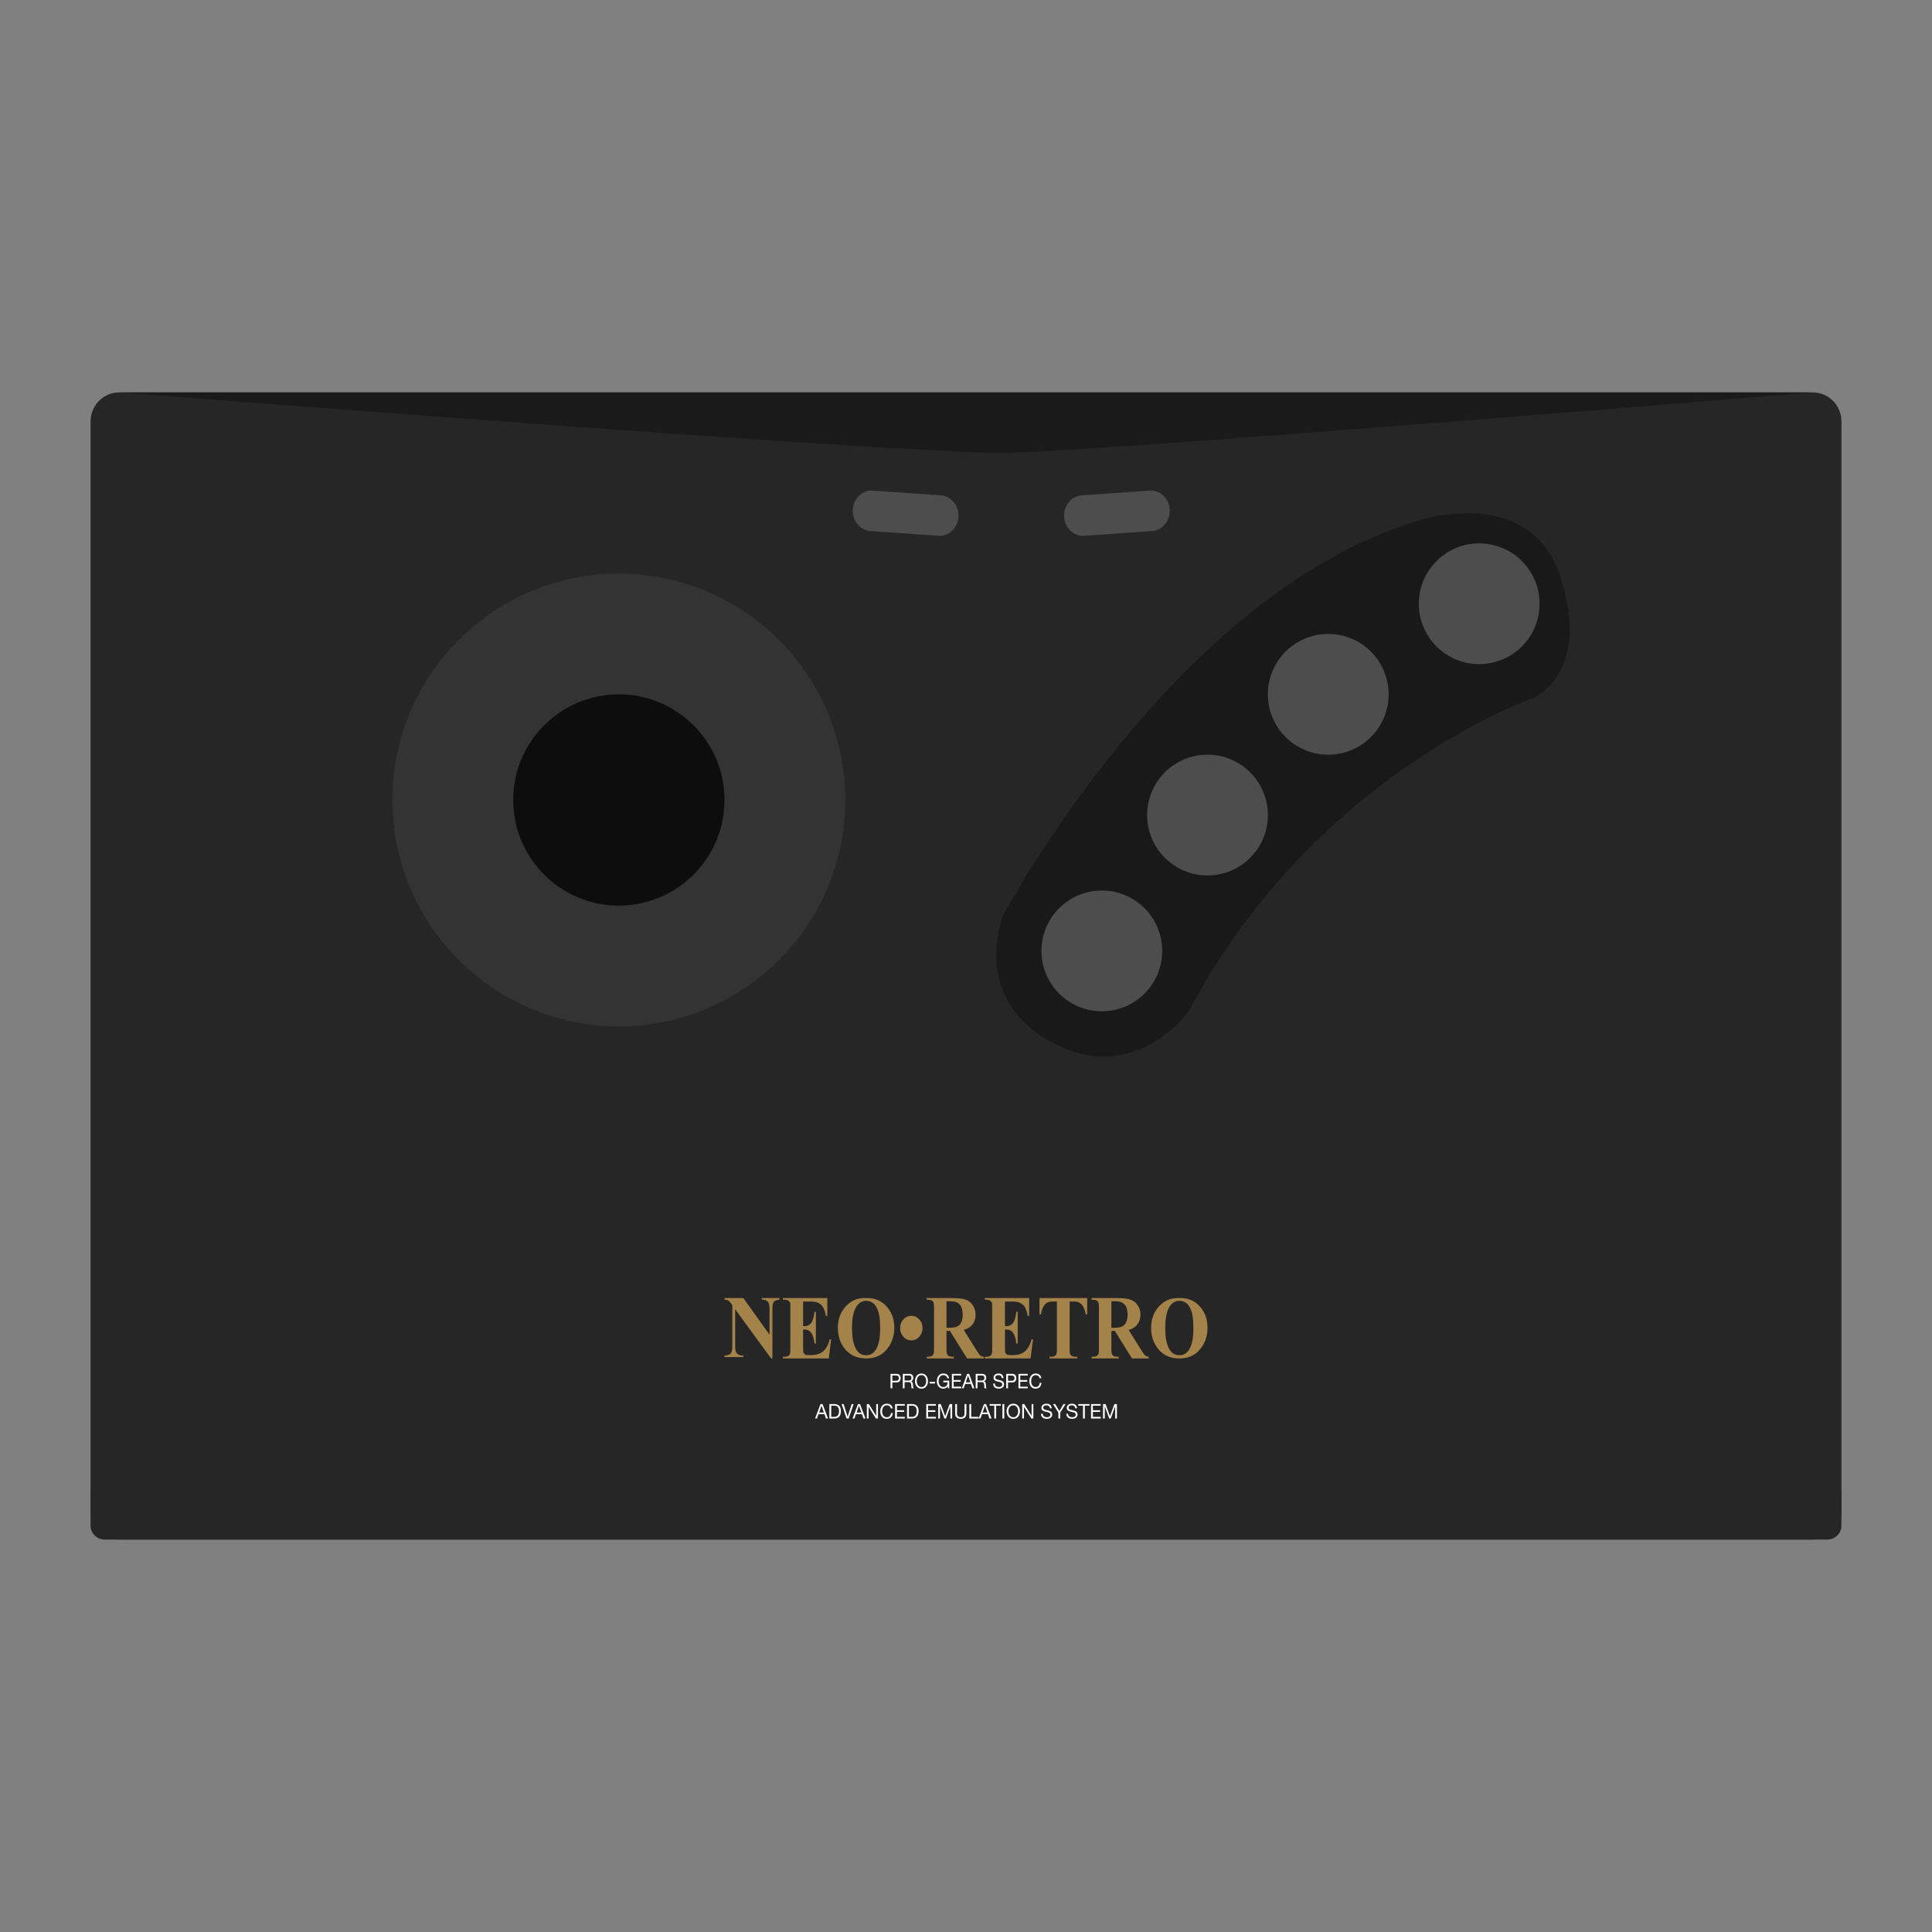 <svg xmlns="http://www.w3.org/2000/svg" xml:space="preserve" width="256" height="256" viewBox="0 0 341.333 341.333"><rect x="0" y="0" width="341.333" height="341.333" fill="#808080" stroke="none"/><path d="M320.299 272H21.035c-2.78 0-5.035-2.299-5.035-5.133v-192.4c0-2.835 2.255-5.134 5.035-5.134h299.264c2.78 0 5.034 2.299 5.034 5.134v192.4c0 2.834-2.254 5.133-5.034 5.133" style="fill:#262626;fill-opacity:1;fill-rule:nonzero;stroke:none;stroke-width:1.333"/><path d="M177.216 161.745s30.188-56.946 73.379-69.754c0 0 19.716-6.7 25.133 10.049 5.417 16.75-4.615 21.187-4.615 21.187s-38.722 13.296-60.993 55.268c0 0-9.43 13.596-24.176 5.714-14.747-7.882-8.728-22.464-8.728-22.464" style="fill:#191919;fill-opacity:1;fill-rule:nonzero;stroke:none;stroke-width:1.333"/><path d="M149.333 141.333c0 22.092-17.908 40-40 40s-40-17.908-40-40 17.908-40 40-40 40 17.908 40 40" style="fill:#333;fill-opacity:1;fill-rule:nonzero;stroke:none;stroke-width:1.333"/><path d="M127.167 141.435c0 9.676-7.844 17.522-17.522 17.522-9.676 0-17.52-7.846-17.52-17.522s7.844-17.52 17.52-17.52c9.678 0 17.522 7.844 17.522 17.52" style="fill:#0d0d0d;fill-opacity:1;fill-rule:nonzero;stroke:none;stroke-width:1.333"/><path d="M109.333 125.333c-8.822 0-16 7.178-16 16 0 8.823 7.178 16 16 16 8.823 0 16-7.177 16-16 0-8.822-7.177-16-16-16m0 34.667c-10.293 0-18.666-8.373-18.666-18.667 0-10.293 8.373-18.666 18.666-18.666S128 131.04 128 141.333 119.627 160 109.333 160" style="fill:#0d0d0d;fill-opacity:1;fill-rule:nonzero;stroke:none;stroke-width:1.333"/><path d="M205.333 168c0 5.89-4.776 10.667-10.666 10.667S184 173.89 184 168s4.776-10.667 10.667-10.667c5.89 0 10.666 4.776 10.666 10.667M224 144c0 5.89-4.776 10.667-10.667 10.667-5.89 0-10.666-4.776-10.666-10.667 0-5.89 4.776-10.667 10.666-10.667S224 138.11 224 144m21.333-21.333c0 5.89-4.776 10.666-10.666 10.666S224 128.557 224 122.667 228.776 112 234.667 112c5.89 0 10.666 4.776 10.666 10.667m26.667-16c0 5.89-4.776 10.666-10.667 10.666-5.89 0-10.666-4.776-10.666-10.666S255.443 96 261.333 96 272 100.776 272 106.667" style="fill:#4d4d4d;fill-opacity:1;fill-rule:nonzero;stroke:none;stroke-width:1.333"/><path d="M166.127 96q-.149 0-.299-.01l-12.244-.86c-1.208-.083-2.315-.673-3.117-1.66a5.12 5.12 0 0 1-1.124-3.55c.078-1.303.625-2.497 1.54-3.364.914-.865 2.084-1.296 3.289-1.212l12.244.857c1.208.084 2.313.675 3.117 1.662a5.12 5.12 0 0 1 1.124 3.55c-.078 1.303-.625 2.496-1.54 3.364-.838.795-1.892 1.223-2.99 1.223" style="fill:#262626;fill-opacity:1;fill-rule:nonzero;stroke:none;stroke-width:1.333"/><path d="M153.99 86.667c-.805 0-1.574.313-2.189.894a3.66 3.66 0 0 0-1.128 2.455 3.73 3.73 0 0 0 .824 2.592c.588.721 1.398 1.152 2.28 1.213l12.015.84a3.2 3.2 0 0 0 2.407-.885 3.67 3.67 0 0 0 1.128-2.456 3.73 3.73 0 0 0-.824-2.592c-.588-.721-1.399-1.15-2.28-1.213l-12.015-.84a4 4 0 0 0-.219-.008" style="fill:#4d4d4d;fill-opacity:1;fill-rule:nonzero;stroke:none;stroke-width:1.333"/><path d="M191.207 96c-2.372 0-4.375-1.995-4.531-4.587-.161-2.698 1.741-5.036 4.24-5.21l12.244-.858c2.541-.188 4.668 1.876 4.83 4.576.163 2.698-1.74 5.036-4.24 5.211l-12.243.857q-.153.01-.3.011" style="fill:#262626;fill-opacity:1;fill-rule:nonzero;stroke:none;stroke-width:1.333"/><path d="M203.342 86.667q-.107.001-.218.008l-12.012.84c-1.83.126-3.222 1.832-3.105 3.802.121 1.968 1.684 3.491 3.535 3.339l12.012-.839c1.829-.128 3.224-1.833 3.106-3.804-.116-1.889-1.582-3.346-3.318-3.346" style="fill:#4d4d4d;fill-opacity:1;fill-rule:nonzero;stroke:none;stroke-width:1.333"/><path d="M21.333 69.333s138.695 10.928 156.359 10.662C195.355 79.728 320 69.333 320 69.333z" style="fill:#1a1a1a;fill-opacity:1;fill-rule:nonzero;stroke:none;stroke-width:1.333"/><path d="M322.816 272H18.517c-1.384 0-2.517-1.092-2.517-2.427v-5.813c0-1.335 1.133-2.427 2.517-2.427h304.299c1.384 0 2.517 1.092 2.517 2.427v5.813c0 1.335-1.133 2.427-2.517 2.427" style="fill:#262626;fill-opacity:1;fill-rule:nonzero;stroke:none;stroke-width:1.333"/><path d="m131.327 229.333 4.628 6.468v-4.484q0-.937-.242-1.269-.332-.445-1.114-.43v-.285h3.099v.284q-.594.087-.799.22-.204.135-.318.439-.114.303-.114 1.041V240h-.236l-6.342-8.683v6.63q0 .9.369 1.214.37.316.848.316h.221v.284h-3.326v-.284q.775-.007 1.078-.354.304-.346.304-1.176v-7.36l-.2-.276q-.297-.417-.526-.547-.228-.13-.656-.147v-.284zm10.563.614v4.343h.187q.893-.001 1.293-.638.402-.638.512-1.88h.263v5.586h-.263q-.082-.914-.35-1.495-.265-.583-.618-.783-.354-.201-1.024-.201v3.005q0 .881.066 1.078a.64.64 0 0 0 .245.322q.181.126.581.126h.562q1.314 0 2.105-.692.792-.692 1.139-2.108h.256l-.423 3.39h-8.107v-.29h.31q.41 0 .658-.166.18-.11.278-.378.076-.189.076-.991v-7.016q0-.725-.035-.89a.77.77 0 0 0-.256-.425q-.264-.22-.72-.22h-.31v-.29h7.85v3.154h-.263q-.2-1.158-.564-1.66-.362-.504-1.026-.74-.389-.141-1.454-.141zm11.144-.123q-1.286 0-1.957 1.441-.547 1.182-.547 3.396 0 2.633.844 3.89.587.88 1.647.88.711 0 1.19-.38.607-.484.947-1.55.339-1.065.339-2.779 0-2.04-.345-3.052-.347-1.012-.883-1.429a1.95 1.95 0 0 0-1.235-.417m-.082-.486q2.24-.09 3.64 1.434 1.403 1.524 1.402 3.814 0 1.956-1.045 3.443-1.382 1.97-3.908 1.97-2.532 0-3.915-1.88-1.094-1.486-1.093-3.526 0-2.29 1.421-3.817t3.498-1.438m8.058 3.132q.825 0 1.397.633.575.633.575 1.536 0 .894-.579 1.531-.576.637-1.393.637-.824 0-1.401-.637a2.2 2.2 0 0 1-.578-1.53q0-.904.575-1.537.574-.633 1.404-.633m6.211-2.562v4.672h.395q.96 0 1.439-.2.478-.2.752-.724.272-.523.272-1.364 0-1.22-.502-1.802-.5-.582-1.616-.582zm0 5.23v2.99q0 .865.095 1.089.093.225.327.359.236.133.878.133v.29h-4.8v-.29q.65 0 .883-.137a.76.76 0 0 0 .325-.36q.093-.219.092-1.084v-6.923q.001-.864-.092-1.09a.74.74 0 0 0-.329-.357q-.236-.133-.879-.133v-.292h4.358q1.702 0 2.49.268t1.287.987q.499.72.499 1.688 0 1.179-.748 1.95-.477.489-1.335.732l2.255 3.61q.443.701.63.873.282.244.656.268v.29h-2.953l-3.023-4.86zm10.329-5.191v4.343h.186q.893-.001 1.293-.638.402-.638.512-1.88h.263v5.586h-.263q-.082-.914-.35-1.495-.265-.583-.618-.783-.354-.201-1.024-.201v3.005q0 .881.065 1.078a.64.64 0 0 0 .246.322q.18.126.581.126h.561q1.314 0 2.106-.692t1.139-2.108h.255l-.422 3.39h-8.107v-.29h.31q.41 0 .658-.166.18-.11.277-.378.076-.189.076-.991v-7.016q0-.725-.034-.89a.77.77 0 0 0-.256-.425q-.264-.22-.72-.22h-.31v-.29h7.85v3.154h-.263q-.2-1.158-.564-1.66-.362-.504-1.027-.74-.387-.141-1.453-.141zm14.526-.614v2.887h-.25q-.22-.998-.49-1.436a2 2 0 0 0-.74-.696q-.264-.14-.92-.141h-.699v8.228q0 .818.079 1.022a.8.8 0 0 0 .312.359q.232.152.633.153h.311V240H185.4v-.29h.312q.407-.001.657-.166.18-.11.284-.377.076-.19.076-.992v-8.228h-.678q-.948 0-1.376.456-.602.637-.762 1.817h-.262v-2.887zm4.274.575v4.672h.396q.96 0 1.438-.2.477-.2.75-.724.273-.523.274-1.364 0-1.22-.501-1.802-.502-.582-1.616-.582zm0 5.23v2.99q0 .865.094 1.089a.74.74 0 0 0 .328.359q.236.133.879.133v.29h-4.8v-.29q.65 0 .881-.137a.76.76 0 0 0 .326-.36q.093-.219.093-1.084v-6.923q0-.864-.093-1.09a.74.74 0 0 0-.328-.357q-.237-.133-.88-.133v-.292h4.358q1.703 0 2.49.268.79.268 1.288.987.498.72.498 1.688 0 1.179-.748 1.95-.476.489-1.334.732l2.254 3.61q.444.701.63.873.283.244.657.268v.29h-2.953l-3.023-4.86zm12.023-5.314q-1.286 0-1.957 1.441-.547 1.182-.547 3.396 0 2.633.844 3.89.587.88 1.647.88.711 0 1.19-.38.607-.484.947-1.55.34-1.065.34-2.779-.001-2.04-.346-3.052-.346-1.012-.883-1.429a1.95 1.95 0 0 0-1.235-.417m-.082-.486q2.24-.09 3.641 1.434 1.402 1.524 1.401 3.814 0 1.956-1.045 3.443-1.382 1.97-3.908 1.97-2.532 0-3.915-1.88-1.093-1.486-1.093-3.526 0-2.29 1.421-3.817t3.498-1.438" style="fill:#a3834a;fill-opacity:1;fill-rule:nonzero;stroke:none;stroke-width:1.333"/><path d="M158.273 243.948q.27.004.396-.117.126-.123.125-.35.001-.23-.125-.349-.125-.12-.396-.12h-.621v.936zm.107-1.221q.362 0 .546.199.187.198.187.554 0 .358-.187.558-.184.2-.546.196h-.728v1.042h-.319v-2.55zm2.31 1.157a.39.39 0 0 0 .296-.21.5.5 0 0 0 .046-.226.48.48 0 0 0-.1-.314q-.102-.12-.325-.12h-.79v.888h.663q.111 0 .21-.018m-.066-1.156q.341-.001.534.178.192.18.192.488 0 .232-.1.408a.5.5 0 0 1-.315.24v.006q.104.022.17.072a.4.4 0 0 1 .102.119.5.5 0 0 1 .057.156q.019.085.03.178l.008.19q.004.095.018.19.012.091.037.175a.5.5 0 0 0 .076.148h-.355a.2.2 0 0 1-.045-.107 1 1 0 0 1-.015-.152l-.007-.18a2 2 0 0 0-.053-.365.4.4 0 0 0-.064-.147.3.3 0 0 0-.113-.1.4.4 0 0 0-.188-.037h-.776v1.088h-.318v-2.548zm1.398 1.654q.046.187.147.337t.257.242q.157.09.375.09t.374-.09a.8.8 0 0 0 .258-.242q.101-.15.148-.337a1.6 1.6 0 0 0 0-.76 1 1 0 0 0-.148-.337.73.73 0 0 0-.632-.332.73.73 0 0 0-.632.332q-.1.15-.147.337a1.5 1.5 0 0 0 0 .76m-.292-.881q.07-.242.215-.427a1.1 1.1 0 0 1 .358-.297q.214-.11.498-.11t.498.11q.215.111.358.297.144.185.216.427.072.241.072.5 0 .26-.072.502t-.216.427a1.04 1.04 0 0 1-.358.295 1.1 1.1 0 0 1-.498.109q-.284 0-.498-.11a1.1 1.1 0 0 1-.358-.294 1.3 1.3 0 0 1-.215-.427 1.8 1.8 0 0 1-.072-.501q0-.26.072-.501m3.475.926h-.966v-.286h.966zm1.867.819a1.1 1.1 0 0 1-.419.088 1.07 1.07 0 0 1-.836-.39 1.3 1.3 0 0 1-.224-.41 1.5 1.5 0 0 1-.076-.483q0-.277.072-.53a1.3 1.3 0 0 1 .213-.44q.143-.19.355-.302t.496-.112q.195 0 .367.048a.9.9 0 0 1 .308.15q.135.105.226.264.093.159.126.384h-.318a.7.7 0 0 0-.086-.252.6.6 0 0 0-.37-.275 1 1 0 0 0-.253-.033.7.7 0 0 0-.372.092.8.8 0 0 0-.255.245 1.1 1.1 0 0 0-.145.347q-.046.192-.047.397 0 .2.054.384t.157.324q.105.142.256.225a.7.7 0 0 0 .352.084.8.8 0 0 0 .332-.064.7.7 0 0 0 .243-.177.8.8 0 0 0 .148-.264 1 1 0 0 0 .044-.327h-.763v-.285h1.047v1.343h-.2l-.084-.318a.8.8 0 0 1-.348.287m2.748-2.519v.286h-1.33v.81h1.24v.286h-1.24v.881h1.341v.287h-1.66v-2.55zm1.616 1.496-.397-1.19h-.007l-.406 1.19zm-.221-1.496.933 2.55h-.35l-.262-.769h-1.01l-.267.768h-.324l.929-2.55zm2.358 1.157a.39.39 0 0 0 .296-.21.5.5 0 0 0 .045-.226.48.48 0 0 0-.1-.314q-.102-.12-.325-.12h-.79v.888h.663q.11 0 .21-.018m-.066-1.156q.34-.001.533.178.192.18.192.488 0 .232-.098.408a.5.5 0 0 1-.316.24v.006q.103.022.169.072a.4.4 0 0 1 .103.119.5.5 0 0 1 .057.156q.019.085.03.178l.008.19q.004.095.018.19.012.091.037.175a.5.5 0 0 0 .076.148h-.355a.2.2 0 0 1-.045-.107 1 1 0 0 1-.015-.152l-.007-.18a2 2 0 0 0-.053-.365.4.4 0 0 0-.064-.147.3.3 0 0 0-.113-.1.4.4 0 0 0-.188-.037h-.776v1.088h-.318v-2.548zm3.292.347a.65.65 0 0 0-.406-.122 1 1 0 0 0-.198.02.5.5 0 0 0-.172.072.36.36 0 0 0-.12.134.4.4 0 0 0-.045.208q0 .119.065.192a.5.5 0 0 0 .174.119q.109.048.246.077.137.03.279.065t.28.084a1 1 0 0 1 .245.131q.108.083.174.207a.7.7 0 0 1 .065.314.67.67 0 0 1-.085.348.7.7 0 0 1-.22.236 1 1 0 0 1-.298.132 1.4 1.4 0 0 1-.33.042 1.3 1.3 0 0 1-.38-.055.9.9 0 0 1-.314-.163.76.76 0 0 1-.214-.277 1 1 0 0 1-.078-.401h.3q0 .159.059.276.058.116.153.19.096.076.223.111a1 1 0 0 0 .261.036q.107 0 .216-.021a.6.6 0 0 0 .195-.074.4.4 0 0 0 .141-.14.44.44 0 0 0 .054-.229.33.33 0 0 0-.066-.215.5.5 0 0 0-.173-.133 1.2 1.2 0 0 0-.247-.084l-.278-.067a4 4 0 0 1-.28-.077 1 1 0 0 1-.246-.119.54.54 0 0 1-.238-.48q0-.193.073-.333a.65.65 0 0 1 .196-.232.8.8 0 0 1 .277-.136q.156-.044.319-.044.185 0 .341.045.159.047.276.147.119.1.188.252.069.15.075.363h-.301q-.027-.275-.186-.399m1.912.873q.271.004.395-.117.126-.123.126-.35 0-.23-.126-.349-.125-.12-.396-.12h-.62v.936zm.106-1.221q.362 0 .547.199.186.198.186.554 0 .358-.186.558-.185.2-.547.196h-.728v1.042h-.319v-2.55zm2.77 0v.286h-1.331v.81h1.24v.286h-1.24v.881h1.341v.287h-1.66v-2.55zm1.837.361a.7.7 0 0 0-.433-.136.73.73 0 0 0-.365.087.7.7 0 0 0-.252.229 1 1 0 0 0-.146.33q-.046.187-.047.386 0 .218.047.412.048.195.146.34.099.144.253.23a.74.74 0 0 0 .368.086.64.64 0 0 0 .49-.21.7.7 0 0 0 .138-.233q.05-.135.06-.293H184q-.048.48-.312.75-.263.267-.722.267-.277 0-.485-.101a.96.96 0 0 1-.344-.28q-.137-.18-.207-.421a2 2 0 0 1-.068-.522q0-.279.073-.522.075-.246.216-.427a1.02 1.02 0 0 1 .842-.393q.186 0 .354.053.167.054.298.157t.217.259a1 1 0 0 1 .113.359h-.317a.64.64 0 0 0-.236-.407m-37.871 6.468-.41-1.19h-.008l-.418 1.19zm-.228-1.496.964 2.55h-.362l-.27-.768h-1.044l-.276.768H144l.962-2.55zm2.08 2.264q.056 0 .139-.009a.8.8 0 0 0 .36-.14.6.6 0 0 0 .164-.176 1 1 0 0 0 .12-.276q.046-.166.047-.403 0-.228-.044-.408a.8.8 0 0 0-.142-.306.6.6 0 0 0-.253-.194 1 1 0 0 0-.384-.065h-.552v1.977zm-.028-2.263q.571 0 .878.299.308.3.308.915 0 .321-.07.569a1.1 1.1 0 0 1-.213.417.9.9 0 0 1-.37.259q-.225.09-.533.09h-.846v-2.549zm2.184 2.549-.867-2.55h.352l.706 2.21h.007l.712-2.21h.34l-.876 2.55zm2.615-1.054-.41-1.19h-.008l-.418 1.19zm-.228-1.496.964 2.55h-.362l-.27-.768h-1.044l-.276.768h-.334l.96-2.55zm1.551 0 1.3 2.067h.007v-2.066h.31v2.549h-.36l-1.287-2.047h-.007v2.047h-.312v-2.55zm3.64.361a.74.74 0 0 0-.448-.136.74.74 0 0 0-.637.316 1 1 0 0 0-.15.33q-.05.187-.049.386 0 .219.05.412.048.195.149.34a.75.75 0 0 0 .641.316.67.67 0 0 0 .65-.443 1 1 0 0 0 .062-.293h.328q-.049.481-.321.75-.273.267-.747.268a1.2 1.2 0 0 1-.501-.102 1 1 0 0 1-.355-.28 1.2 1.2 0 0 1-.213-.421 1.9 1.9 0 0 1 .005-1.044q.077-.245.223-.427.147-.181.367-.288a1.14 1.14 0 0 1 .502-.105q.194 0 .367.053a1 1 0 0 1 .307.158q.135.103.225.258t.117.359h-.328a.64.64 0 0 0-.244-.407m2.707-.361v.286h-1.375v.81h1.282v.286h-1.282v.881h1.386v.287h-1.715v-2.55zm1.282 2.264q.055 0 .139-.009a.8.8 0 0 0 .36-.14.6.6 0 0 0 .164-.176 1 1 0 0 0 .12-.276q.046-.166.046-.403 0-.228-.044-.408a.8.8 0 0 0-.141-.306.6.6 0 0 0-.253-.194 1 1 0 0 0-.384-.065h-.552v1.977zm-.028-2.263q.57 0 .877.299.309.3.308.915 0 .321-.069.569a1.1 1.1 0 0 1-.213.417.9.9 0 0 1-.371.259q-.225.09-.532.09h-.847v-2.549zm4.25-.001v.286h-1.375v.81h1.282v.286h-1.282v.881h1.386v.287h-1.715v-2.55zm.864 0 .777 2.142.781-2.141h.45v2.549h-.312v-2.121h-.007l-.771 2.121h-.28l-.77-2.121h-.007v2.121h-.311v-2.55zm4.27 2.362q-.252.245-.719.245-.476 0-.744-.234-.267-.234-.268-.744v-1.628h.328v1.628q0 .342.176.518.177.178.508.178.315 0 .479-.178.165-.176.164-.518v-1.628h.328v1.628q0 .488-.252.733m1.105-2.362v2.263h1.306v.287h-1.634v-2.55z" style="fill:#fff;fill-opacity:1;fill-rule:nonzero;stroke:none;stroke-width:1.333"/><path d="m174.441 249.556-.41-1.19h-.008l-.418 1.19zm-.228-1.496.964 2.55h-.362l-.27-.768h-1.044l-.276.768h-.336l.962-2.55zm.626.286v-.285h1.973v.285h-.823v2.263h-.328v-2.263zm2.588 2.264h-.328v-2.55h.328zm.79-.895q.048.189.152.338t.267.24q.161.091.387.092.224 0 .386-.091a.8.8 0 0 0 .266-.241q.104-.15.152-.338a1.5 1.5 0 0 0 0-.76 1 1 0 0 0-.152-.337.8.8 0 0 0-.266-.241.8.8 0 0 0-.386-.091.77.77 0 0 0-.654.332q-.104.15-.152.337a1.5 1.5 0 0 0 0 .76m-.302-.881q.074-.241.222-.427.15-.185.371-.297.22-.11.515-.11.293 0 .514.11.221.112.37.297.148.186.222.427a1.7 1.7 0 0 1 0 1.003q-.074.24-.222.426a1.08 1.08 0 0 1-.884.404q-.294 0-.515-.11a1.1 1.1 0 0 1-.37-.294 1.3 1.3 0 0 1-.223-.426 1.7 1.7 0 0 1 0-1.003m3.035-.774 1.299 2.067h.008v-2.066h.31v2.549h-.36l-1.288-2.047h-.007v2.047h-.312v-2.55zm4.345.349a.7.7 0 0 0-.42-.123 1 1 0 0 0-.204.021.5.5 0 0 0-.178.07.4.4 0 0 0-.124.136.4.4 0 0 0-.046.208q-.001.117.066.192a.5.5 0 0 0 .18.118q.113.048.254.078.14.029.289.065.145.036.288.084a1 1 0 0 1 .255.13.6.6 0 0 1 .178.207.66.66 0 0 1 .068.315q0 .204-.088.348a.75.75 0 0 1-.226.236q-.139.09-.31.132a1.5 1.5 0 0 1-.34.041q-.208 0-.392-.055a.9.9 0 0 1-.325-.162.76.76 0 0 1-.221-.278.9.9 0 0 1-.082-.4h.312q0 .16.06.275t.159.19q.099.076.23.111t.27.036q.11 0 .223-.02a.7.7 0 0 0 .2-.074.4.4 0 0 0 .146-.142.4.4 0 0 0 .056-.228.33.33 0 0 0-.068-.214.5.5 0 0 0-.18-.134 1.3 1.3 0 0 0-.253-.084q-.142-.031-.288-.066a4 4 0 0 1-.29-.078 1 1 0 0 1-.253-.118.56.56 0 0 1-.18-.19.57.57 0 0 1-.068-.29q0-.192.076-.334a.7.7 0 0 1 .203-.232.9.9 0 0 1 .287-.136q.16-.044.33-.044.19 0 .352.046t.286.146q.12.1.193.252a.9.9 0 0 1 .077.363h-.31q-.03-.275-.192-.399m2.022 2.202h-.328v-1.043l-.953-1.507h.39l.74 1.215.722-1.215h.372l-.943 1.507zm2.455-2.201a.7.7 0 0 0-.42-.123 1 1 0 0 0-.204.021.5.5 0 0 0-.177.07.4.4 0 0 0-.124.136.4.4 0 0 0-.047.208q-.001.117.067.192a.5.5 0 0 0 .18.118q.113.048.253.078t.29.065q.146.036.287.084a1 1 0 0 1 .255.13.6.6 0 0 1 .179.207.66.66 0 0 1 .068.315q0 .204-.088.348a.75.75 0 0 1-.227.236q-.139.09-.31.132a1.5 1.5 0 0 1-.34.041q-.207 0-.391-.055a.9.9 0 0 1-.326-.162.76.76 0 0 1-.22-.278.9.9 0 0 1-.082-.4h.312q0 .16.06.275t.158.19q.1.076.23.111.132.036.27.036.11 0 .223-.02a.7.7 0 0 0 .201-.074.4.4 0 0 0 .146-.142.4.4 0 0 0 .056-.228.33.33 0 0 0-.068-.214.5.5 0 0 0-.18-.134 1.3 1.3 0 0 0-.254-.084q-.141-.031-.288-.066a4 4 0 0 1-.289-.078 1 1 0 0 1-.253-.118.56.56 0 0 1-.18-.19.57.57 0 0 1-.068-.29q0-.192.076-.334a.7.7 0 0 1 .202-.232.9.9 0 0 1 .287-.136q.16-.044.33-.044.19 0 .353.046.161.046.285.146.121.1.193.252a.9.9 0 0 1 .078.363h-.31q-.03-.275-.193-.399m.741-.062v-.285h1.974v.285h-.823v2.263h-.328v-2.263zm3.949-.286v.286h-1.374v.81h1.28v.286h-1.28v.881h1.385v.287h-1.715v-2.55zm.864 0 .777 2.142.782-2.141h.449v2.549h-.312v-2.121h-.007l-.77 2.121h-.28l-.77-2.121h-.008v2.121h-.31v-2.55z" style="fill:#fff;fill-opacity:1;fill-rule:nonzero;stroke:none;stroke-width:1.333"/></svg>